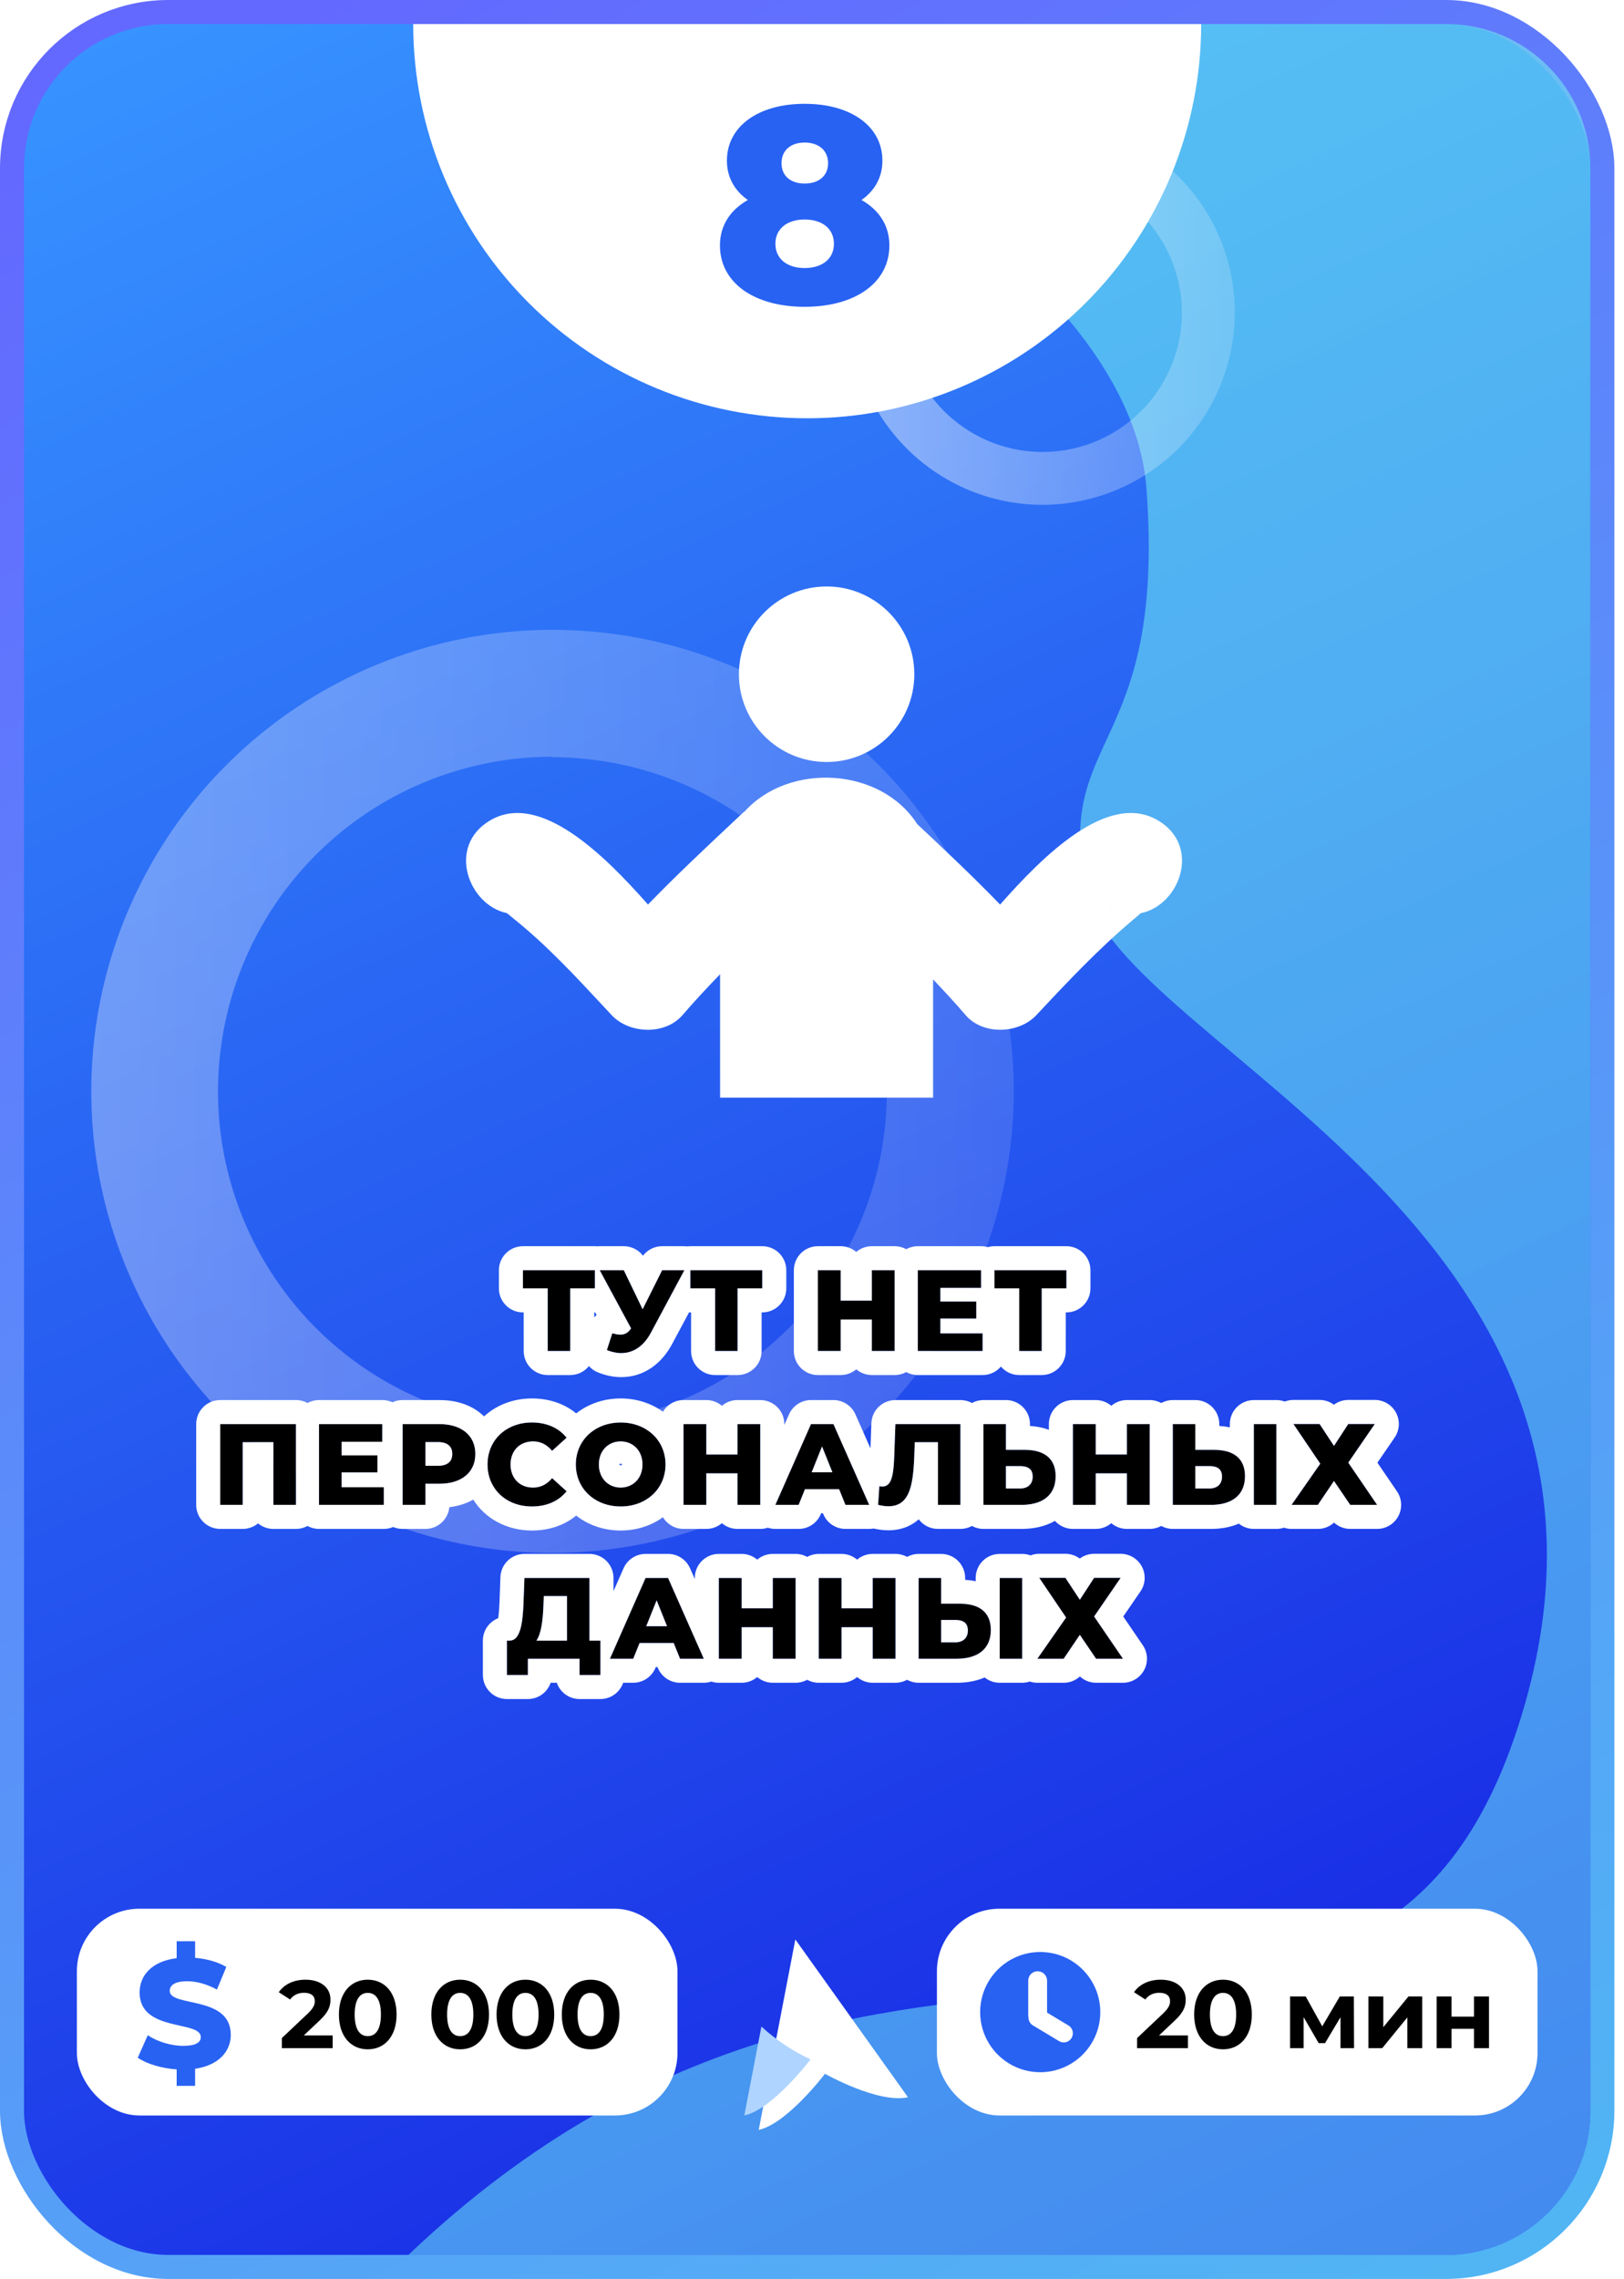 <svg width="338" height="474" viewBox="0 0 338 474" fill="none" xmlns="http://www.w3.org/2000/svg">
<rect x="2.5" y="2.5" width="331" height="469" rx="32.5" fill="url(#paint0_linear)" stroke="url(#paint1_linear)" stroke-width="5"/>
<mask id="mask0" mask-type="alpha" maskUnits="userSpaceOnUse" x="2" y="0" width="336" height="474">
<rect x="-2.5" y="2.5" width="331" height="469" rx="41.5" transform="matrix(-1 0 0 1 333 0)" fill="url(#paint2_linear)" stroke="url(#paint3_linear)" stroke-width="5"/>
</mask>
<g mask="url(#mask0)">
<path d="M129.747 5.009C129.747 5.009 234.654 47.095 238.632 101.845C242.609 156.595 219.132 152.615 226.093 185.086C233.053 217.557 347.517 255.616 316.691 356.766C285.865 457.916 188.416 370.584 85 469H301C317.569 469 331 455.569 331 439V35.001C331 18.432 317.568 5.001 300.999 5.001L129.747 5.009Z" fill="url(#paint4_linear)" fill-opacity="0.5"/>
</g>
<path opacity="0.46" d="M114.88 323C95.898 322.976 77.349 317.326 61.578 306.763C45.806 296.199 33.521 281.198 26.273 263.654C19.026 246.11 17.142 226.812 20.859 208.198C24.577 189.583 33.73 172.489 47.16 159.075C60.591 145.661 77.697 136.53 96.316 132.836C114.934 129.141 134.231 131.05 151.765 138.319C169.3 145.589 184.286 157.893 194.829 173.678C205.373 189.462 211 208.018 211 227C210.955 252.468 200.81 276.878 182.79 294.875C164.771 312.873 140.348 322.987 114.88 323ZM114.88 157.396C101.117 157.415 87.67 161.514 76.236 169.173C64.803 176.833 55.896 187.71 50.643 200.431C45.39 213.151 44.025 227.143 46.721 240.638C49.418 254.133 56.055 266.527 65.793 276.251C75.531 285.976 87.933 292.595 101.432 295.273C114.931 297.951 128.921 296.567 141.634 291.296C154.347 286.025 165.212 277.104 172.856 265.66C180.5 254.215 184.58 240.762 184.58 227C184.522 208.55 177.154 190.874 164.09 177.846C151.026 164.818 133.33 157.499 114.88 157.493V157.396Z" fill="url(#paint5_linear)" fill-opacity="0.7"/>
<path opacity="0.46" d="M216.95 105C209.041 104.99 201.312 102.636 194.741 98.234C188.169 93.833 183.05 87.582 180.03 80.273C177.011 72.963 176.226 64.922 177.775 57.166C179.324 49.41 183.137 42.287 188.733 36.698C194.33 31.109 201.457 27.304 209.215 25.765C216.973 24.226 225.013 25.021 232.319 28.05C239.625 31.079 245.869 36.206 250.262 42.782C254.655 49.359 257 57.091 257 65C256.981 75.612 252.754 85.783 245.246 93.281C237.738 100.78 227.561 104.995 216.95 105ZM216.95 35.998C211.216 36.006 205.612 37.714 200.848 40.906C196.084 44.097 192.373 48.629 190.185 53.929C187.996 59.229 187.427 65.059 188.551 70.683C189.674 76.306 192.439 81.469 196.497 85.521C200.555 89.573 205.722 92.331 211.347 93.447C216.971 94.563 222.801 93.986 228.098 91.79C233.395 89.594 237.922 85.877 241.107 81.108C244.292 76.34 245.991 70.734 245.991 65C245.968 57.312 242.898 49.948 237.454 44.519C232.011 39.091 224.637 36.041 216.95 36.039V35.998Z" fill="url(#paint6_linear)"/>
<path d="M123.812 264.2H108.836V267.968H113.996V281H118.676V267.968H123.812V264.2Z" fill="black"/>
<path d="M137.804 264.2L133.748 272.312L129.836 264.2H124.82L131.348 276.296C130.724 277.208 130.052 277.592 129.116 277.592C128.612 277.592 128.084 277.496 127.436 277.304L126.308 280.808C127.34 281.216 128.324 281.432 129.284 281.432C131.804 281.432 133.988 279.992 135.476 277.184L142.436 264.2H137.804Z" fill="black"/>
<path d="M158.649 264.2H143.673V267.968H148.833V281H153.513V267.968H158.649V264.2Z" fill="black"/>
<path d="M181.456 264.2V270.512H174.976V264.2H170.224V281H174.976V274.448H181.456V281H186.208V264.2H181.456Z" fill="black"/>
<path d="M195.722 277.328V274.256H203.186V270.704H195.722V267.872H204.194V264.2H191.018V281H204.506V277.328H195.722Z" fill="black"/>
<path d="M221.949 264.2H206.973V267.968H212.133V281H216.813V267.968H221.949V264.2Z" fill="black"/>
<path d="M45.834 296.2V313H50.514V299.968H56.898V313H61.602V296.2H45.834Z" fill="black"/>
<path d="M71.098 309.328V306.256H78.562V302.704H71.098V299.872H79.57V296.2H66.394V313H79.882V309.328H71.098Z" fill="black"/>
<path d="M91.469 296.2H83.789V313H88.541V308.608H91.469C96.053 308.608 98.933 306.232 98.933 302.416C98.933 298.576 96.053 296.2 91.469 296.2ZM91.181 304.864H88.541V299.944H91.181C93.149 299.944 94.133 300.856 94.133 302.416C94.133 303.952 93.149 304.864 91.181 304.864Z" fill="black"/>
<path d="M110.704 313.336C113.8 313.336 116.296 312.208 117.928 310.168L114.904 307.432C113.848 308.704 112.552 309.4 110.944 309.4C108.184 309.4 106.264 307.48 106.264 304.6C106.264 301.72 108.184 299.8 110.944 299.8C112.552 299.8 113.848 300.496 114.904 301.768L117.928 299.032C116.296 296.992 113.8 295.864 110.704 295.864C105.376 295.864 101.464 299.488 101.464 304.6C101.464 309.712 105.376 313.336 110.704 313.336Z" fill="black"/>
<path d="M129.18 313.336C134.556 313.336 138.516 309.64 138.516 304.6C138.516 299.56 134.556 295.864 129.18 295.864C123.804 295.864 119.844 299.56 119.844 304.6C119.844 309.64 123.804 313.336 129.18 313.336ZM129.18 309.4C126.636 309.4 124.644 307.504 124.644 304.6C124.644 301.696 126.636 299.8 129.18 299.8C131.724 299.8 133.716 301.696 133.716 304.6C133.716 307.504 131.724 309.4 129.18 309.4Z" fill="black"/>
<path d="M153.488 296.2V302.512H147.008V296.2H142.256V313H147.008V306.448H153.488V313H158.24V296.2H153.488Z" fill="black"/>
<path d="M175.962 313H180.906L173.466 296.2H168.786L161.37 313H166.218L167.538 309.736H174.642L175.962 313ZM168.93 306.232L171.09 300.856L173.25 306.232H168.93Z" fill="black"/>
<path d="M186.355 296.2L186.115 302.896C185.971 306.688 185.611 309.184 183.667 309.184C183.451 309.184 183.235 309.16 183.019 309.112L182.755 313C183.547 313.192 184.267 313.288 184.915 313.288C189.187 313.288 190.075 309.256 190.291 302.704L190.387 299.968H195.211V313H199.891V296.2H186.355Z" fill="black"/>
<path d="M213.252 301.552H209.364V296.2H204.684V313H212.628C216.996 313 219.708 310.96 219.708 307.024C219.708 303.352 217.332 301.552 213.252 301.552ZM212.316 309.592H209.364V304.936H212.316C213.924 304.936 214.932 305.536 214.932 307.12C214.932 308.704 213.9 309.592 212.316 309.592Z" fill="black"/>
<path d="M234.531 296.2V302.512H228.051V296.2H223.299V313H228.051V306.448H234.531V313H239.283V296.2H234.531Z" fill="black"/>
<path d="M252.66 301.552H248.772V296.2H244.092V313H252.036C256.404 313 259.116 310.96 259.116 307.024C259.116 303.352 256.74 301.552 252.66 301.552ZM260.964 313H265.644V296.2H260.964V313ZM251.724 309.592H248.772V304.936H251.724C253.332 304.936 254.34 305.536 254.34 307.12C254.34 308.704 253.308 309.592 251.724 309.592Z" fill="black"/>
<path d="M269.192 296.176L274.784 304.432L268.808 313H274.28L277.64 308.032L281.024 313H286.616L280.616 304.216L286.136 296.176H280.616L277.64 300.736L274.64 296.176H269.192Z" fill="black"/>
<path d="M122.685 341.232V328.2H109.149L108.957 333.384C108.789 337.872 108.237 341.184 106.101 341.232H105.501V348.384H109.869V345H120.621V348.384H124.965V341.232H122.685ZM113.109 333.792L113.181 331.968H118.005V341.232H111.645C112.629 339.816 112.989 337.08 113.109 333.792Z" fill="black"/>
<path d="M141.537 345H146.481L139.041 328.2H134.361L126.945 345H131.793L133.113 341.736H140.217L141.537 345ZM134.505 338.232L136.665 332.856L138.825 338.232H134.505Z" fill="black"/>
<path d="M160.838 328.2V334.512H154.358V328.2H149.606V345H154.358V338.448H160.838V345H165.59V328.2H160.838Z" fill="black"/>
<path d="M181.632 328.2V334.512H175.152V328.2H170.4V345H175.152V338.448H181.632V345H186.384V328.2H181.632Z" fill="black"/>
<path d="M199.762 333.552H195.874V328.2H191.194V345H199.138C203.506 345 206.218 342.96 206.218 339.024C206.218 335.352 203.842 333.552 199.762 333.552ZM208.066 345H212.746V328.2H208.066V345ZM198.826 341.592H195.874V336.936H198.826C200.434 336.936 201.442 337.536 201.442 339.12C201.442 340.704 200.41 341.592 198.826 341.592Z" fill="black"/>
<path d="M216.294 328.176L221.886 336.432L215.91 345H221.382L224.742 340.032L228.126 345H233.718L227.718 336.216L233.238 328.176H227.718L224.742 332.736L221.742 328.176H216.294Z" fill="black"/>
<path fill-rule="evenodd" clip-rule="evenodd" d="M124.82 264.2L131.348 276.296C131.279 276.396 131.21 276.49 131.14 276.578C130.612 277.239 130.034 277.548 129.284 277.588C129.229 277.591 129.173 277.592 129.116 277.592C129.062 277.592 129.007 277.591 128.953 277.589C128.559 277.573 128.145 277.5 127.667 277.37C127.592 277.349 127.515 277.327 127.436 277.304L126.308 280.808C126.335 280.819 126.362 280.829 126.388 280.839C126.793 280.996 127.19 281.122 127.581 281.218C128.102 281.345 128.612 281.417 129.116 281.43C129.172 281.431 129.228 281.432 129.284 281.432C130.054 281.432 130.792 281.298 131.489 281.031C132.671 280.578 133.734 279.745 134.627 278.54C134.93 278.13 135.214 277.678 135.476 277.184L142.436 264.2H137.804L133.748 272.312L129.836 264.2H124.82ZM124.317 259.225C124.151 259.209 123.983 259.2 123.812 259.2H108.836C106.074 259.2 103.836 261.439 103.836 264.2V267.968C103.836 270.729 106.074 272.968 108.836 272.968H108.996V281C108.996 283.761 111.234 286 113.996 286H118.676C120.251 286 121.656 285.271 122.573 284.133C123.077 284.701 123.718 285.161 124.47 285.458C125.949 286.042 127.561 286.432 129.284 286.432C134.057 286.432 137.74 283.581 139.887 279.537C139.89 279.533 139.892 279.529 139.894 279.525L143.412 272.961C143.499 272.966 143.586 272.968 143.673 272.968H143.833V281C143.833 283.761 146.072 286 148.833 286H153.513C156.275 286 158.513 283.761 158.513 281V272.968H158.649C161.411 272.968 163.649 270.729 163.649 267.968V264.2C163.649 261.439 161.411 259.2 158.649 259.2H143.673C143.463 259.2 143.256 259.213 143.053 259.238C142.85 259.213 142.644 259.2 142.436 259.2H137.804C136.222 259.2 134.754 259.946 133.82 261.178C132.886 259.947 131.419 259.2 129.836 259.2H124.82C124.651 259.2 124.483 259.208 124.317 259.225ZM108.836 264.2V267.968H113.996V281H118.676V267.968H123.812V264.2H108.836ZM123.676 272.968H123.812C123.831 272.968 123.851 272.968 123.87 272.968L124.168 273.519C123.993 273.669 123.829 273.832 123.676 274.006V272.968ZM143.673 264.2V267.968H148.833V281H153.513V267.968H158.649V264.2H143.673ZM178.216 260.392C179.089 259.648 180.22 259.2 181.456 259.2H186.208C187.08 259.2 187.9 259.423 188.613 259.815C189.327 259.423 190.146 259.2 191.018 259.2H204.194C204.676 259.2 205.143 259.268 205.584 259.396C206.025 259.268 206.491 259.2 206.973 259.2H221.949C224.711 259.2 226.949 261.439 226.949 264.2V267.968C226.949 270.729 224.711 272.968 221.949 272.968H221.813V281C221.813 283.761 219.575 286 216.813 286H212.133C210.605 286 209.237 285.314 208.32 284.234C207.403 285.314 206.034 286 204.506 286H191.018C190.146 286 189.327 285.777 188.613 285.385C187.9 285.777 187.08 286 186.208 286H181.456C180.22 286 179.089 285.551 178.216 284.808C177.344 285.551 176.212 286 174.976 286H170.224C167.463 286 165.224 283.761 165.224 281V264.2C165.224 261.439 167.463 259.2 170.224 259.2H174.976C176.212 259.2 177.344 259.648 178.216 260.392ZM174.976 264.2H170.224V281H174.976V274.448H181.456V281H186.208V264.2H181.456V270.512H174.976V264.2ZM212.133 281H216.813V267.968H221.949V264.2H206.973V267.968H212.133V281ZM203.186 270.704H195.722V267.872H204.194V264.2H191.018V281H204.506V277.328H195.722V274.256H203.186V270.704ZM40.834 296.2C40.834 293.439 43.073 291.2 45.834 291.2H61.602C62.471 291.2 63.287 291.421 63.998 291.81C64.71 291.421 65.526 291.2 66.394 291.2H79.57C80.324 291.2 81.038 291.367 81.68 291.665C82.32 291.367 83.035 291.2 83.789 291.2H91.469C94.575 291.2 97.686 292.004 100.115 294.022C100.336 294.205 100.547 294.395 100.748 294.592C103.327 292.227 106.851 290.864 110.704 290.864C114.144 290.864 117.374 291.88 119.922 293.971C122.434 291.994 125.677 290.864 129.18 290.864C132.47 290.864 135.531 291.861 137.972 293.62C138.848 292.17 140.439 291.2 142.256 291.2H147.008C148.244 291.2 149.376 291.648 150.248 292.392C151.121 291.648 152.252 291.2 153.488 291.2H158.24C161.002 291.2 163.24 293.439 163.24 296.2V296.382L164.212 294.181C165.012 292.369 166.806 291.2 168.786 291.2H173.466C175.444 291.2 177.237 292.366 178.038 294.175L181.171 301.249L181.358 296.021C181.454 293.331 183.663 291.2 186.355 291.2H199.891C200.759 291.2 201.576 291.421 202.288 291.811C202.999 291.421 203.816 291.2 204.684 291.2H209.364C212.126 291.2 214.364 293.439 214.364 296.2V296.586C215.675 296.669 217.018 296.91 218.299 297.393V296.2C218.299 293.439 220.537 291.2 223.299 291.2H228.051C229.287 291.2 230.418 291.648 231.291 292.392C232.163 291.648 233.294 291.2 234.531 291.2H239.283C240.154 291.2 240.974 291.423 241.687 291.815C242.401 291.423 243.221 291.2 244.092 291.2H248.772C251.534 291.2 253.772 293.439 253.772 296.2V296.586C254.499 296.632 255.235 296.727 255.964 296.884V296.2C255.964 293.439 258.203 291.2 260.964 291.2H265.644C266.258 291.2 266.845 291.31 267.388 291.513C267.955 291.293 268.565 291.176 269.192 291.176H274.64C275.732 291.176 276.777 291.532 277.628 292.167C278.48 291.533 279.524 291.176 280.616 291.176H286.136C287.992 291.176 289.696 292.204 290.561 293.847C291.425 295.489 291.309 297.476 290.258 299.006L286.676 304.223L290.745 310.18C291.791 311.711 291.903 313.695 291.038 315.334C290.172 316.974 288.47 318 286.616 318H281.024C279.763 318 278.563 317.524 277.652 316.692C276.741 317.524 275.542 318 274.28 318H268.808C268.262 318 267.73 317.911 267.228 317.744C266.73 317.91 266.198 318 265.644 318H260.964C259.78 318 258.691 317.588 257.835 316.9C255.988 317.699 253.974 318 252.036 318H244.092C243.221 318 242.401 317.777 241.687 317.385C240.974 317.777 240.154 318 239.283 318H234.531C233.294 318 232.163 317.551 231.291 316.808C230.418 317.551 229.287 318 228.051 318H223.299C221.815 318 220.482 317.354 219.567 316.328C217.43 317.56 214.974 318 212.628 318H204.684C203.816 318 202.999 317.779 202.288 317.389C201.576 317.779 200.759 318 199.891 318H195.211C193.576 318 192.125 317.216 191.213 316.003C190.958 316.231 190.684 316.449 190.391 316.654C188.708 317.83 186.8 318.288 184.915 318.288C183.868 318.288 182.827 318.146 181.819 317.916C181.521 317.971 181.215 318 180.906 318H175.962C173.924 318 172.091 316.763 171.327 314.875L171.271 314.736H170.909L170.853 314.875C170.089 316.763 168.256 318 166.218 318H161.37C160.832 318 160.305 317.913 159.807 317.75C159.314 317.912 158.788 318 158.24 318H153.488C152.252 318 151.121 317.551 150.248 316.808C149.376 317.551 148.244 318 147.008 318H142.256C140.439 318 138.848 317.03 137.972 315.58C135.531 317.339 132.47 318.336 129.18 318.336C125.677 318.336 122.434 317.206 119.922 315.229C117.374 317.32 114.144 318.336 110.704 318.336C105.559 318.336 101 315.905 98.496 311.904C96.969 312.771 95.268 313.273 93.518 313.486C93.273 316.019 91.138 318 88.541 318H83.789C83.096 318 82.436 317.859 81.835 317.604C81.235 317.859 80.575 318 79.882 318H66.394C65.526 318 64.71 317.779 63.998 317.39C63.287 317.779 62.471 318 61.602 318H56.898C55.685 318 54.572 317.568 53.706 316.849C52.84 317.568 51.728 318 50.514 318H45.834C43.073 318 40.834 315.761 40.834 313L40.834 296.2ZM56.898 313H61.602V296.2H45.834V313H50.514V299.968H56.898V313ZM79.882 313V309.328H71.098V306.256H78.562V302.704H71.098V299.872H79.57V296.2H66.394V313H79.882ZM83.789 313H88.541V308.608H91.469C93.623 308.608 95.401 308.083 96.68 307.131C97.558 306.478 98.201 305.624 98.571 304.6C98.809 303.94 98.933 303.209 98.933 302.416C98.933 300.946 98.511 299.691 97.733 298.701C96.479 297.105 94.298 296.2 91.469 296.2H83.789V313ZM88.541 304.864H91.181C91.28 304.864 91.376 304.862 91.469 304.857C92.408 304.812 93.099 304.54 93.541 304.078C93.936 303.667 94.133 303.104 94.133 302.416C94.133 301.717 93.936 301.149 93.541 300.734C93.099 300.268 92.408 299.996 91.469 299.951C91.376 299.946 91.28 299.944 91.181 299.944H88.541V304.864ZM119.861 305.174C119.911 306 120.07 306.785 120.324 307.52C120.822 308.954 121.687 310.194 122.831 311.155C124.465 312.529 126.668 313.336 129.18 313.336C132.738 313.336 135.677 311.716 137.256 309.159C138.063 307.854 138.516 306.304 138.516 304.6C138.516 302.896 138.063 301.346 137.256 300.041C135.677 297.484 132.738 295.864 129.18 295.864C126.668 295.864 124.465 296.671 122.831 298.045C121.687 299.006 120.822 300.245 120.324 301.68C120.07 302.415 119.911 303.2 119.861 304.026C119.849 304.215 119.844 304.407 119.844 304.6C119.844 304.793 119.849 304.984 119.861 305.174ZM102.264 308.358C103.67 311.398 106.809 313.336 110.704 313.336C110.785 313.336 110.865 313.335 110.944 313.334C111.88 313.316 112.76 313.193 113.575 312.972C114.732 312.658 115.759 312.146 116.636 311.454C116.856 311.28 117.066 311.095 117.267 310.899C117.501 310.67 117.722 310.427 117.928 310.168L114.904 307.432C114.851 307.496 114.797 307.559 114.743 307.62C114.664 307.708 114.584 307.794 114.502 307.876C113.524 308.865 112.354 309.4 110.944 309.4C110.864 309.4 110.784 309.398 110.704 309.395C108.074 309.287 106.264 307.396 106.264 304.6C106.264 301.804 108.074 299.913 110.704 299.805C110.784 299.802 110.864 299.8 110.944 299.8C112.354 299.8 113.524 300.335 114.502 301.324C114.584 301.406 114.664 301.492 114.743 301.58C114.797 301.641 114.851 301.704 114.904 301.768L117.928 299.032C117.722 298.773 117.501 298.529 117.267 298.301C117.066 298.105 116.856 297.92 116.636 297.746C115.759 297.053 114.732 296.541 113.575 296.228C112.76 296.007 111.88 295.884 110.944 295.866C110.865 295.865 110.785 295.864 110.704 295.864C107.666 295.864 105.088 297.043 103.433 299.004C102.62 299.968 102.03 301.121 101.718 302.416C101.552 303.106 101.464 303.836 101.464 304.6C101.464 305.974 101.747 307.241 102.264 308.358ZM142.256 313H147.008V306.448H153.488V313H158.24V296.2H153.488V302.512H147.008V296.2H142.256V313ZM195.211 313H199.891V296.2H186.355L186.115 302.896C186.009 305.672 185.788 307.753 184.915 308.669C184.812 308.777 184.7 308.869 184.578 308.944C184.379 309.066 184.153 309.143 183.897 309.172C183.827 309.179 183.755 309.183 183.68 309.184C183.676 309.184 183.671 309.184 183.667 309.184C183.451 309.184 183.235 309.16 183.019 309.112L182.755 313C183.07 313.076 183.374 313.138 183.667 313.184C184.109 313.253 184.525 313.288 184.915 313.288C185.256 313.288 185.575 313.262 185.874 313.212C185.883 313.21 185.893 313.209 185.902 313.207C186.662 313.074 187.291 312.779 187.811 312.335C189.401 310.981 189.984 308.237 190.211 304.467C190.238 304.011 190.26 303.54 190.279 303.054C190.279 303.051 190.279 303.048 190.279 303.045C190.283 302.932 190.287 302.818 190.291 302.704L190.387 299.968H195.211V313ZM173.466 296.2H168.786L161.37 313H166.218L167.538 309.736H174.642L175.962 313H180.906L173.466 296.2ZM171.09 300.856L168.93 306.232H173.25L171.09 300.856ZM209.364 296.2H204.684V313H212.628C215.125 313 217.081 312.333 218.299 311.027C219.193 310.067 219.689 308.761 219.708 307.12C219.708 307.088 219.708 307.056 219.708 307.024C219.708 305.355 219.217 304.072 218.299 303.17C217.196 302.087 215.478 301.552 213.252 301.552H209.364V296.2ZM209.364 304.936V309.592H212.316C212.423 309.592 212.527 309.588 212.628 309.58C213.365 309.522 213.963 309.255 214.364 308.801C214.729 308.389 214.932 307.823 214.932 307.12C214.932 307.088 214.932 307.056 214.931 307.024C214.914 306.365 214.714 305.884 214.364 305.551C214.085 305.285 213.709 305.113 213.252 305.02C212.97 304.963 212.657 304.936 212.316 304.936H209.364ZM223.299 313H228.051V306.448H234.531V313H239.283V296.2H234.531V302.512H228.051V296.2H223.299V313ZM248.772 296.2H244.092V313H252.036C253.563 313 254.887 312.751 255.964 312.259C257.944 311.354 259.087 309.628 259.116 307.12C259.116 307.088 259.116 307.056 259.116 307.024C259.116 304.499 257.993 302.859 255.964 302.081C255.043 301.728 253.935 301.552 252.66 301.552H248.772V296.2ZM248.772 304.936V309.592H251.724C251.831 309.592 251.935 309.588 252.036 309.58C252.773 309.522 253.371 309.255 253.772 308.801C254.137 308.389 254.34 307.823 254.34 307.12C254.34 307.088 254.34 307.056 254.339 307.024C254.321 306.365 254.122 305.884 253.772 305.551C253.492 305.285 253.116 305.113 252.66 305.02C252.378 304.963 252.064 304.936 251.724 304.936H248.772ZM265.644 313V296.2H260.964V313H265.644ZM268.808 313H274.28L277.64 308.032L281.024 313H286.616L280.616 304.216L286.136 296.176H280.616L277.64 300.736L274.64 296.176H269.192L274.784 304.432L268.808 313ZM129.293 304.432C129.23 304.406 129.188 304.401 129.18 304.4C129.171 304.401 129.129 304.406 129.066 304.432C128.984 304.465 128.897 304.521 128.821 304.599C128.821 304.599 128.821 304.6 128.82 304.6C128.821 304.6 128.821 304.601 128.821 304.601C128.897 304.678 128.984 304.735 129.066 304.768C129.129 304.794 129.171 304.799 129.18 304.8C129.188 304.799 129.23 304.794 129.293 304.768C129.375 304.735 129.462 304.678 129.538 304.601C129.538 304.601 129.539 304.6 129.539 304.6C129.539 304.6 129.538 304.599 129.538 304.599C129.462 304.521 129.375 304.465 129.293 304.432ZM118.005 341.232V331.968H113.181L113.119 333.538L113.119 333.54L113.109 333.792C113.085 334.45 113.052 335.086 113.005 335.694C112.991 335.876 112.976 336.055 112.96 336.232C112.825 337.709 112.604 338.997 112.249 340C112.08 340.479 111.881 340.893 111.645 341.232H118.005ZM109.869 348.384H105.501V341.232H106.101C106.296 341.228 106.477 341.196 106.646 341.139C106.674 341.13 106.702 341.12 106.729 341.109C106.972 341.013 107.19 340.862 107.384 340.661C107.771 340.259 108.065 339.659 108.289 338.9C108.684 337.564 108.861 335.738 108.947 333.64C108.947 333.636 108.948 333.632 108.948 333.628C108.951 333.547 108.954 333.466 108.957 333.384L109.149 328.2H122.685V341.232H124.965V348.384H120.621V345H109.869V348.384ZM115.888 350H114.602C113.93 351.968 112.065 353.384 109.869 353.384H105.501C102.74 353.384 100.501 351.145 100.501 348.384V341.232C100.501 339.111 101.822 337.298 103.686 336.572C103.716 336.381 103.746 336.165 103.773 335.924C103.862 335.159 103.921 334.251 103.961 333.197L104.153 328.015C104.252 325.327 106.46 323.2 109.149 323.2H122.685C125.447 323.2 127.685 325.439 127.685 328.2V330.942L129.787 326.181C130.587 324.369 132.381 323.2 134.361 323.2H139.041C141.019 323.2 142.812 324.366 143.613 326.175L144.606 328.419V328.2C144.606 325.439 146.845 323.2 149.606 323.2H154.358C155.594 323.2 156.726 323.648 157.598 324.392C158.471 323.648 159.602 323.2 160.838 323.2H165.59C166.462 323.2 167.282 323.423 167.995 323.815C168.709 323.423 169.528 323.2 170.4 323.2H175.152C176.388 323.2 177.519 323.648 178.392 324.392C179.265 323.648 180.396 323.2 181.632 323.2H186.384C187.256 323.2 188.075 323.423 188.789 323.815C189.503 323.423 190.322 323.2 191.194 323.2H195.874C198.635 323.2 200.874 325.439 200.874 328.2V328.586C201.6 328.632 202.336 328.727 203.066 328.884V328.2C203.066 325.439 205.304 323.2 208.066 323.2H212.746C213.359 323.2 213.947 323.31 214.49 323.513C215.056 323.293 215.666 323.176 216.294 323.176H221.742C222.834 323.176 223.878 323.532 224.73 324.167C225.581 323.533 226.626 323.176 227.718 323.176H233.238C235.094 323.176 236.797 324.204 237.662 325.847C238.527 327.489 238.41 329.476 237.36 331.006L233.778 336.223L237.846 342.18C238.892 343.711 239.005 345.695 238.139 347.334C237.274 348.974 235.572 350 233.718 350H228.126C226.864 350 225.665 349.524 224.754 348.692C223.843 349.524 222.643 350 221.382 350H215.91C215.364 350 214.832 349.911 214.33 349.744C213.832 349.91 213.299 350 212.746 350H208.066C206.881 350 205.793 349.588 204.936 348.9C203.09 349.699 201.076 350 199.138 350H191.194C190.322 350 189.503 349.777 188.789 349.385C188.075 349.777 187.256 350 186.384 350H181.632C180.396 350 179.265 349.551 178.392 348.808C177.519 349.551 176.388 350 175.152 350H170.4C169.528 350 168.709 349.777 167.995 349.385C167.282 349.777 166.462 350 165.59 350H160.838C159.602 350 158.471 349.551 157.598 348.808C156.726 349.551 155.594 350 154.358 350H149.606C149.06 350 148.534 349.912 148.042 349.75C147.545 349.914 147.019 350 146.481 350H141.537C139.499 350 137.666 348.764 136.902 346.875L136.846 346.736H136.484L136.428 346.875C135.664 348.764 133.831 350 131.793 350H129.698C129.026 351.968 127.161 353.384 124.965 353.384H120.621C118.425 353.384 116.56 351.968 115.888 350ZM146.481 345L139.041 328.2H134.361L126.945 345H131.793L133.113 341.736H140.217L141.537 345H146.481ZM136.665 332.856L134.505 338.232H138.825L136.665 332.856ZM154.358 345V338.448H160.838V345H165.59V328.2H160.838V334.512H154.358V328.2H149.606V345H154.358ZM181.632 345H186.384V328.2H181.632V334.512H175.152V328.2H170.4V345H175.152V338.448H181.632V345ZM195.874 328.2H191.194V345H199.138C200.664 345 201.989 344.751 203.066 344.259C205.045 343.354 206.189 341.628 206.217 339.12C206.218 339.088 206.218 339.056 206.218 339.024C206.218 336.499 205.094 334.859 203.066 334.081C202.144 333.728 201.036 333.552 199.762 333.552H195.874V328.2ZM195.874 336.936V341.592H198.826C198.932 341.592 199.036 341.588 199.138 341.58C199.875 341.522 200.472 341.255 200.874 340.801C201.239 340.389 201.442 339.823 201.442 339.12C201.442 339.088 201.441 339.056 201.441 339.024C201.423 338.365 201.224 337.884 200.874 337.551C200.594 337.285 200.218 337.113 199.762 337.02C199.479 336.963 199.166 336.936 198.826 336.936H195.874ZM212.746 345V328.2H208.066V345H212.746ZM215.91 345H221.382L224.742 340.032L228.126 345H233.718L227.718 336.216L233.238 328.176H227.718L224.742 332.736L221.742 328.176H216.294L221.886 336.432L215.91 345ZM103.425 337.681C103.425 337.681 103.428 337.673 103.435 337.661C103.429 337.675 103.426 337.681 103.425 337.681ZM124.644 304.6C124.644 307.504 126.636 309.4 129.18 309.4C131.724 309.4 133.716 307.504 133.716 304.6C133.716 301.696 131.724 299.8 129.18 299.8C126.636 299.8 124.644 301.696 124.644 304.6Z" fill="white"/>
<rect x="16" y="397" width="125" height="43" rx="13" fill="white"/>
<rect x="195" y="397" width="125" height="43" rx="13" fill="white"/>
<path d="M250 5C250 26.748 241.361 47.605 225.983 62.983C210.605 78.361 189.748 87 168 87C146.252 87 125.395 78.361 110.017 62.983C94.639 47.605 86 26.748 86 5L168 5H250Z" fill="white"/>
<path d="M48.032 423.216C48.032 414.96 35.328 417.52 35.328 414.096C35.328 412.976 36.288 412.08 38.944 412.08C40.896 412.08 43.008 412.656 45.152 413.808L47.104 409.104C45.312 408.048 42.976 407.408 40.608 407.216V403.76H36.768V407.28C31.584 407.92 29.056 410.896 29.056 414.416C29.056 422.736 41.792 420.144 41.792 423.696C41.792 424.784 40.768 425.52 38.144 425.52C35.552 425.52 32.736 424.624 30.752 423.312L28.672 427.984C30.528 429.264 33.568 430.192 36.768 430.416V433.84H40.608V430.288C45.6 429.552 48.032 426.608 48.032 423.216Z" fill="#2862F3"/>
<path d="M63.22 423.36L66.44 420.32C68.4 418.5 68.78 417.26 68.78 415.9C68.78 413.36 66.7 411.76 63.58 411.76C61.06 411.76 59.1 412.78 58.02 414.36L60.38 415.88C61.06 414.94 62.08 414.48 63.28 414.48C64.76 414.48 65.52 415.12 65.52 416.22C65.52 416.9 65.3 417.62 64.06 418.8L58.66 423.9V426H69.24V423.36H63.22ZM76.538 426.24C79.998 426.24 82.538 423.62 82.538 419C82.538 414.38 79.998 411.76 76.538 411.76C73.098 411.76 70.538 414.38 70.538 419C70.538 423.62 73.098 426.24 76.538 426.24ZM76.538 423.5C74.938 423.5 73.818 422.18 73.818 419C73.818 415.82 74.938 414.5 76.538 414.5C78.158 414.5 79.278 415.82 79.278 419C79.278 422.18 78.158 423.5 76.538 423.5ZM95.776 426.24C99.236 426.24 101.776 423.62 101.776 419C101.776 414.38 99.236 411.76 95.776 411.76C92.336 411.76 89.776 414.38 89.776 419C89.776 423.62 92.336 426.24 95.776 426.24ZM95.776 423.5C94.176 423.5 93.056 422.18 93.056 419C93.056 415.82 94.176 414.5 95.776 414.5C97.396 414.5 98.516 415.82 98.516 419C98.516 422.18 97.396 423.5 95.776 423.5ZM109.35 426.24C112.81 426.24 115.35 423.62 115.35 419C115.35 414.38 112.81 411.76 109.35 411.76C105.91 411.76 103.35 414.38 103.35 419C103.35 423.62 105.91 426.24 109.35 426.24ZM109.35 423.5C107.75 423.5 106.63 422.18 106.63 419C106.63 415.82 107.75 414.5 109.35 414.5C110.97 414.5 112.09 415.82 112.09 419C112.09 422.18 110.97 423.5 109.35 423.5ZM122.925 426.24C126.385 426.24 128.925 423.62 128.925 419C128.925 414.38 126.385 411.76 122.925 411.76C119.485 411.76 116.925 414.38 116.925 419C116.925 423.62 119.485 426.24 122.925 426.24ZM122.925 423.5C121.325 423.5 120.205 422.18 120.205 419C120.205 415.82 121.325 414.5 122.925 414.5C124.545 414.5 125.665 415.82 125.665 419C125.665 422.18 124.545 423.5 122.925 423.5Z" fill="black"/>
<path d="M241.22 423.36L244.44 420.32C246.4 418.5 246.78 417.26 246.78 415.9C246.78 413.36 244.7 411.76 241.58 411.76C239.06 411.76 237.1 412.78 236.02 414.36L238.38 415.88C239.06 414.94 240.08 414.48 241.28 414.48C242.76 414.48 243.52 415.12 243.52 416.22C243.52 416.9 243.3 417.62 242.06 418.8L236.66 423.9V426H247.24V423.36H241.22ZM254.538 426.24C257.998 426.24 260.538 423.62 260.538 419C260.538 414.38 257.998 411.76 254.538 411.76C251.098 411.76 248.538 414.38 248.538 419C248.538 423.62 251.098 426.24 254.538 426.24ZM254.538 423.5C252.938 423.5 251.818 422.18 251.818 419C251.818 415.82 252.938 414.5 254.538 414.5C256.158 414.5 257.278 415.82 257.278 419C257.278 422.18 256.158 423.5 254.538 423.5ZM281.816 426L281.776 415.24H278.856L275.196 421.46L271.756 415.24H268.496V426H271.316V419.54L274.456 424.96H275.776L278.996 419.56V426H281.816ZM284.805 426H287.685L292.905 419.6V426H296.005V415.24H293.145L287.905 421.64V415.24H284.805V426ZM299.004 426H302.104V421.98H306.784V426H309.904V415.24H306.784V419.44H302.104V415.24H299.004V426Z" fill="black"/>
<path d="M216.5 406C209.595 406 204 411.595 204 418.5C204 425.405 209.595 431 216.5 431C223.405 431 229 425.405 229 418.5C229 411.595 223.405 406 216.5 406Z" fill="#2862F3"/>
<path fill-rule="evenodd" clip-rule="evenodd" d="M215.961 410C214.878 410 214 410.878 214 411.961V419.153C214 419.311 214.019 419.464 214.054 419.611C214.047 420.263 214.376 420.901 214.974 421.262L220.414 424.535C221.313 425.077 222.481 424.786 223.022 423.887C223.563 422.988 223.273 421.82 222.374 421.279L217.923 418.6V411.961C217.923 410.878 217.045 410 215.961 410Z" fill="white"/>
<g filter="url(#filter0_d)">
<path d="M162.531 400.393L185.975 433.213C179.766 434.57 168.698 428.331 168.698 428.331C168.698 428.331 160.834 438.706 154.912 440L162.531 400.393Z" fill="white"/>
</g>
<path fill-rule="evenodd" clip-rule="evenodd" d="M154.912 440L158.469 421.51C161.522 424.284 164.956 426.604 168.698 428.331C168.698 428.331 160.834 438.706 154.912 440Z" fill="#AFD4FF"/>
<path d="M179.305 41.598C182.031 39.684 183.655 36.9 183.655 33.42C183.655 26.228 177.043 21.588 167.473 21.588C157.903 21.588 151.291 26.228 151.291 33.42C151.291 36.9 152.915 39.684 155.641 41.598C151.987 43.686 149.841 46.876 149.841 51.052C149.841 58.824 156.975 63.812 167.473 63.812C177.971 63.812 185.105 58.824 185.105 51.052C185.105 46.876 182.959 43.686 179.305 41.598ZM167.473 29.65C170.315 29.65 172.345 31.216 172.345 33.942C172.345 36.61 170.373 38.176 167.473 38.176C164.573 38.176 162.659 36.61 162.659 33.942C162.659 31.216 164.631 29.65 167.473 29.65ZM167.473 55.75C163.819 55.75 161.383 53.836 161.383 50.704C161.383 47.572 163.819 45.658 167.473 45.658C171.127 45.658 173.563 47.572 173.563 50.704C173.563 53.836 171.127 55.75 167.473 55.75Z" fill="#2862F3"/>
<g filter="url(#filter1_di)">
<path fill-rule="evenodd" clip-rule="evenodd" d="M206.149 186.141C215.143 175.944 228.609 162.536 238.989 168.627C248.124 174.002 243.504 186.32 235.434 187.935C235.12 188.213 234.664 188.596 234.011 189.145L233.909 189.231C226.67 195.326 220.158 202.223 213.709 209.128C210.043 213.055 202.574 213.343 198.963 209.128C196.787 206.597 194.522 204.134 192.206 201.713V226.3H147.872V200.635C145.191 203.403 142.556 206.217 140.05 209.131C136.426 213.346 128.966 213.059 125.299 209.131C124.721 208.512 124.142 207.89 123.562 207.268C117.716 200.988 111.779 194.611 105.104 189.235C104.345 188.624 103.839 188.212 103.504 187.924C95.483 186.25 90.91 173.986 100.029 168.627C110.405 162.532 123.868 175.944 132.866 186.141C138.587 180.217 144.624 174.557 150.618 168.938C151.308 168.292 151.996 167.646 152.684 167C152.746 166.942 152.81 166.896 152.874 166.851C152.927 166.813 152.98 166.775 153.031 166.731C162.239 156.577 181.267 157.507 188.911 169.417C194.737 174.878 200.587 180.385 206.149 186.141ZM109.674 187.066C109.566 187.111 109.459 187.156 109.351 187.203C109.725 187.062 110.102 186.903 110.481 186.69C110.209 186.842 109.942 186.954 109.674 187.066ZM228.45 186.643C228.87 186.892 229.295 187.067 229.711 187.223C229.602 187.176 229.494 187.131 229.386 187.086C229.075 186.957 228.765 186.828 228.45 186.643Z" fill="white"/>
<path d="M170.042 156.488C180.124 156.488 188.296 148.316 188.296 138.234C188.296 128.153 180.124 119.98 170.042 119.98C159.961 119.98 151.789 128.153 151.789 138.234C151.789 148.316 159.961 156.488 170.042 156.488Z" fill="white"/>
</g>
<defs>
<filter id="filter0_d" x="143" y="393" width="52.975" height="57" filterUnits="userSpaceOnUse" color-interpolation-filters="sRGB">
<feFlood flood-opacity="0" result="BackgroundImageFix"/>
<feColorMatrix in="SourceAlpha" type="matrix" values="0 0 0 0 0 0 0 0 0 0 0 0 0 0 0 0 0 0 127 0"/>
<feOffset dx="3" dy="3"/>
<feGaussianBlur stdDeviation="3.5"/>
<feColorMatrix type="matrix" values="0 0 0 0 0.111 0 0 0 0 0.206 0 0 0 0 0.754 0 0 0 0.66 0"/>
<feBlend mode="normal" in2="BackgroundImageFix" result="effect1_dropShadow"/>
<feBlend mode="normal" in="SourceGraphic" in2="effect1_dropShadow" result="shape"/>
</filter>
<filter id="filter1_di" x="89" y="113.98" width="169.012" height="126.32" filterUnits="userSpaceOnUse" color-interpolation-filters="sRGB">
<feFlood flood-opacity="0" result="BackgroundImageFix"/>
<feColorMatrix in="SourceAlpha" type="matrix" values="0 0 0 0 0 0 0 0 0 0 0 0 0 0 0 0 0 0 127 0"/>
<feOffset dx="4" dy="4"/>
<feGaussianBlur stdDeviation="5"/>
<feColorMatrix type="matrix" values="0 0 0 0 0.169 0 0 0 0 0.395 0 0 0 0 0.912 0 0 0 1 0"/>
<feBlend mode="normal" in2="BackgroundImageFix" result="effect1_dropShadow"/>
<feBlend mode="normal" in="SourceGraphic" in2="effect1_dropShadow" result="shape"/>
<feColorMatrix in="SourceAlpha" type="matrix" values="0 0 0 0 0 0 0 0 0 0 0 0 0 0 0 0 0 0 127 0" result="hardAlpha"/>
<feOffset dx="-2" dy="-2"/>
<feGaussianBlur stdDeviation="2"/>
<feComposite in2="hardAlpha" operator="arithmetic" k2="-1" k3="1"/>
<feColorMatrix type="matrix" values="0 0 0 0 0.564 0 0 0 0 0.713 0 0 0 0 1 0 0 0 1 0"/>
<feBlend mode="normal" in2="shape" result="effect2_innerShadow"/>
</filter>
<linearGradient id="paint0_linear" x1="57.5" y1="-9" x2="289.5" y2="495.5" gradientUnits="userSpaceOnUse">
<stop stop-color="#3793FF"/>
<stop offset="1" stop-color="#141CE1"/>
</linearGradient>
<linearGradient id="paint1_linear" x1="49" y1="11" x2="301.5" y2="474" gradientUnits="userSpaceOnUse">
<stop stop-color="#6369FF"/>
<stop offset="1" stop-color="#51B5F4"/>
</linearGradient>
<linearGradient id="paint2_linear" x1="57.5" y1="-9" x2="289.5" y2="495.5" gradientUnits="userSpaceOnUse">
<stop stop-color="#00E0FF"/>
<stop offset="1" stop-color="#42F2D1"/>
</linearGradient>
<linearGradient id="paint3_linear" x1="49" y1="11" x2="301.5" y2="474" gradientUnits="userSpaceOnUse">
<stop stop-color="#51B5F5"/>
<stop offset="1" stop-color="#28D7BE"/>
</linearGradient>
<linearGradient id="paint4_linear" x1="308.165" y1="473.49" x2="92.704" y2="54.182" gradientUnits="userSpaceOnUse">
<stop stop-color="#73F5FF"/>
<stop offset="0.99" stop-color="#7AFFEC"/>
</linearGradient>
<linearGradient id="paint5_linear" x1="18.759" y1="227" x2="211" y2="227" gradientUnits="userSpaceOnUse">
<stop stop-color="white"/>
<stop offset="0.99" stop-color="white" stop-opacity="0.4"/>
</linearGradient>
<linearGradient id="paint6_linear" x1="176.9" y1="65" x2="257" y2="65" gradientUnits="userSpaceOnUse">
<stop stop-color="white"/>
<stop offset="0.99" stop-color="white" stop-opacity="0.4"/>
</linearGradient>
</defs>
</svg>
